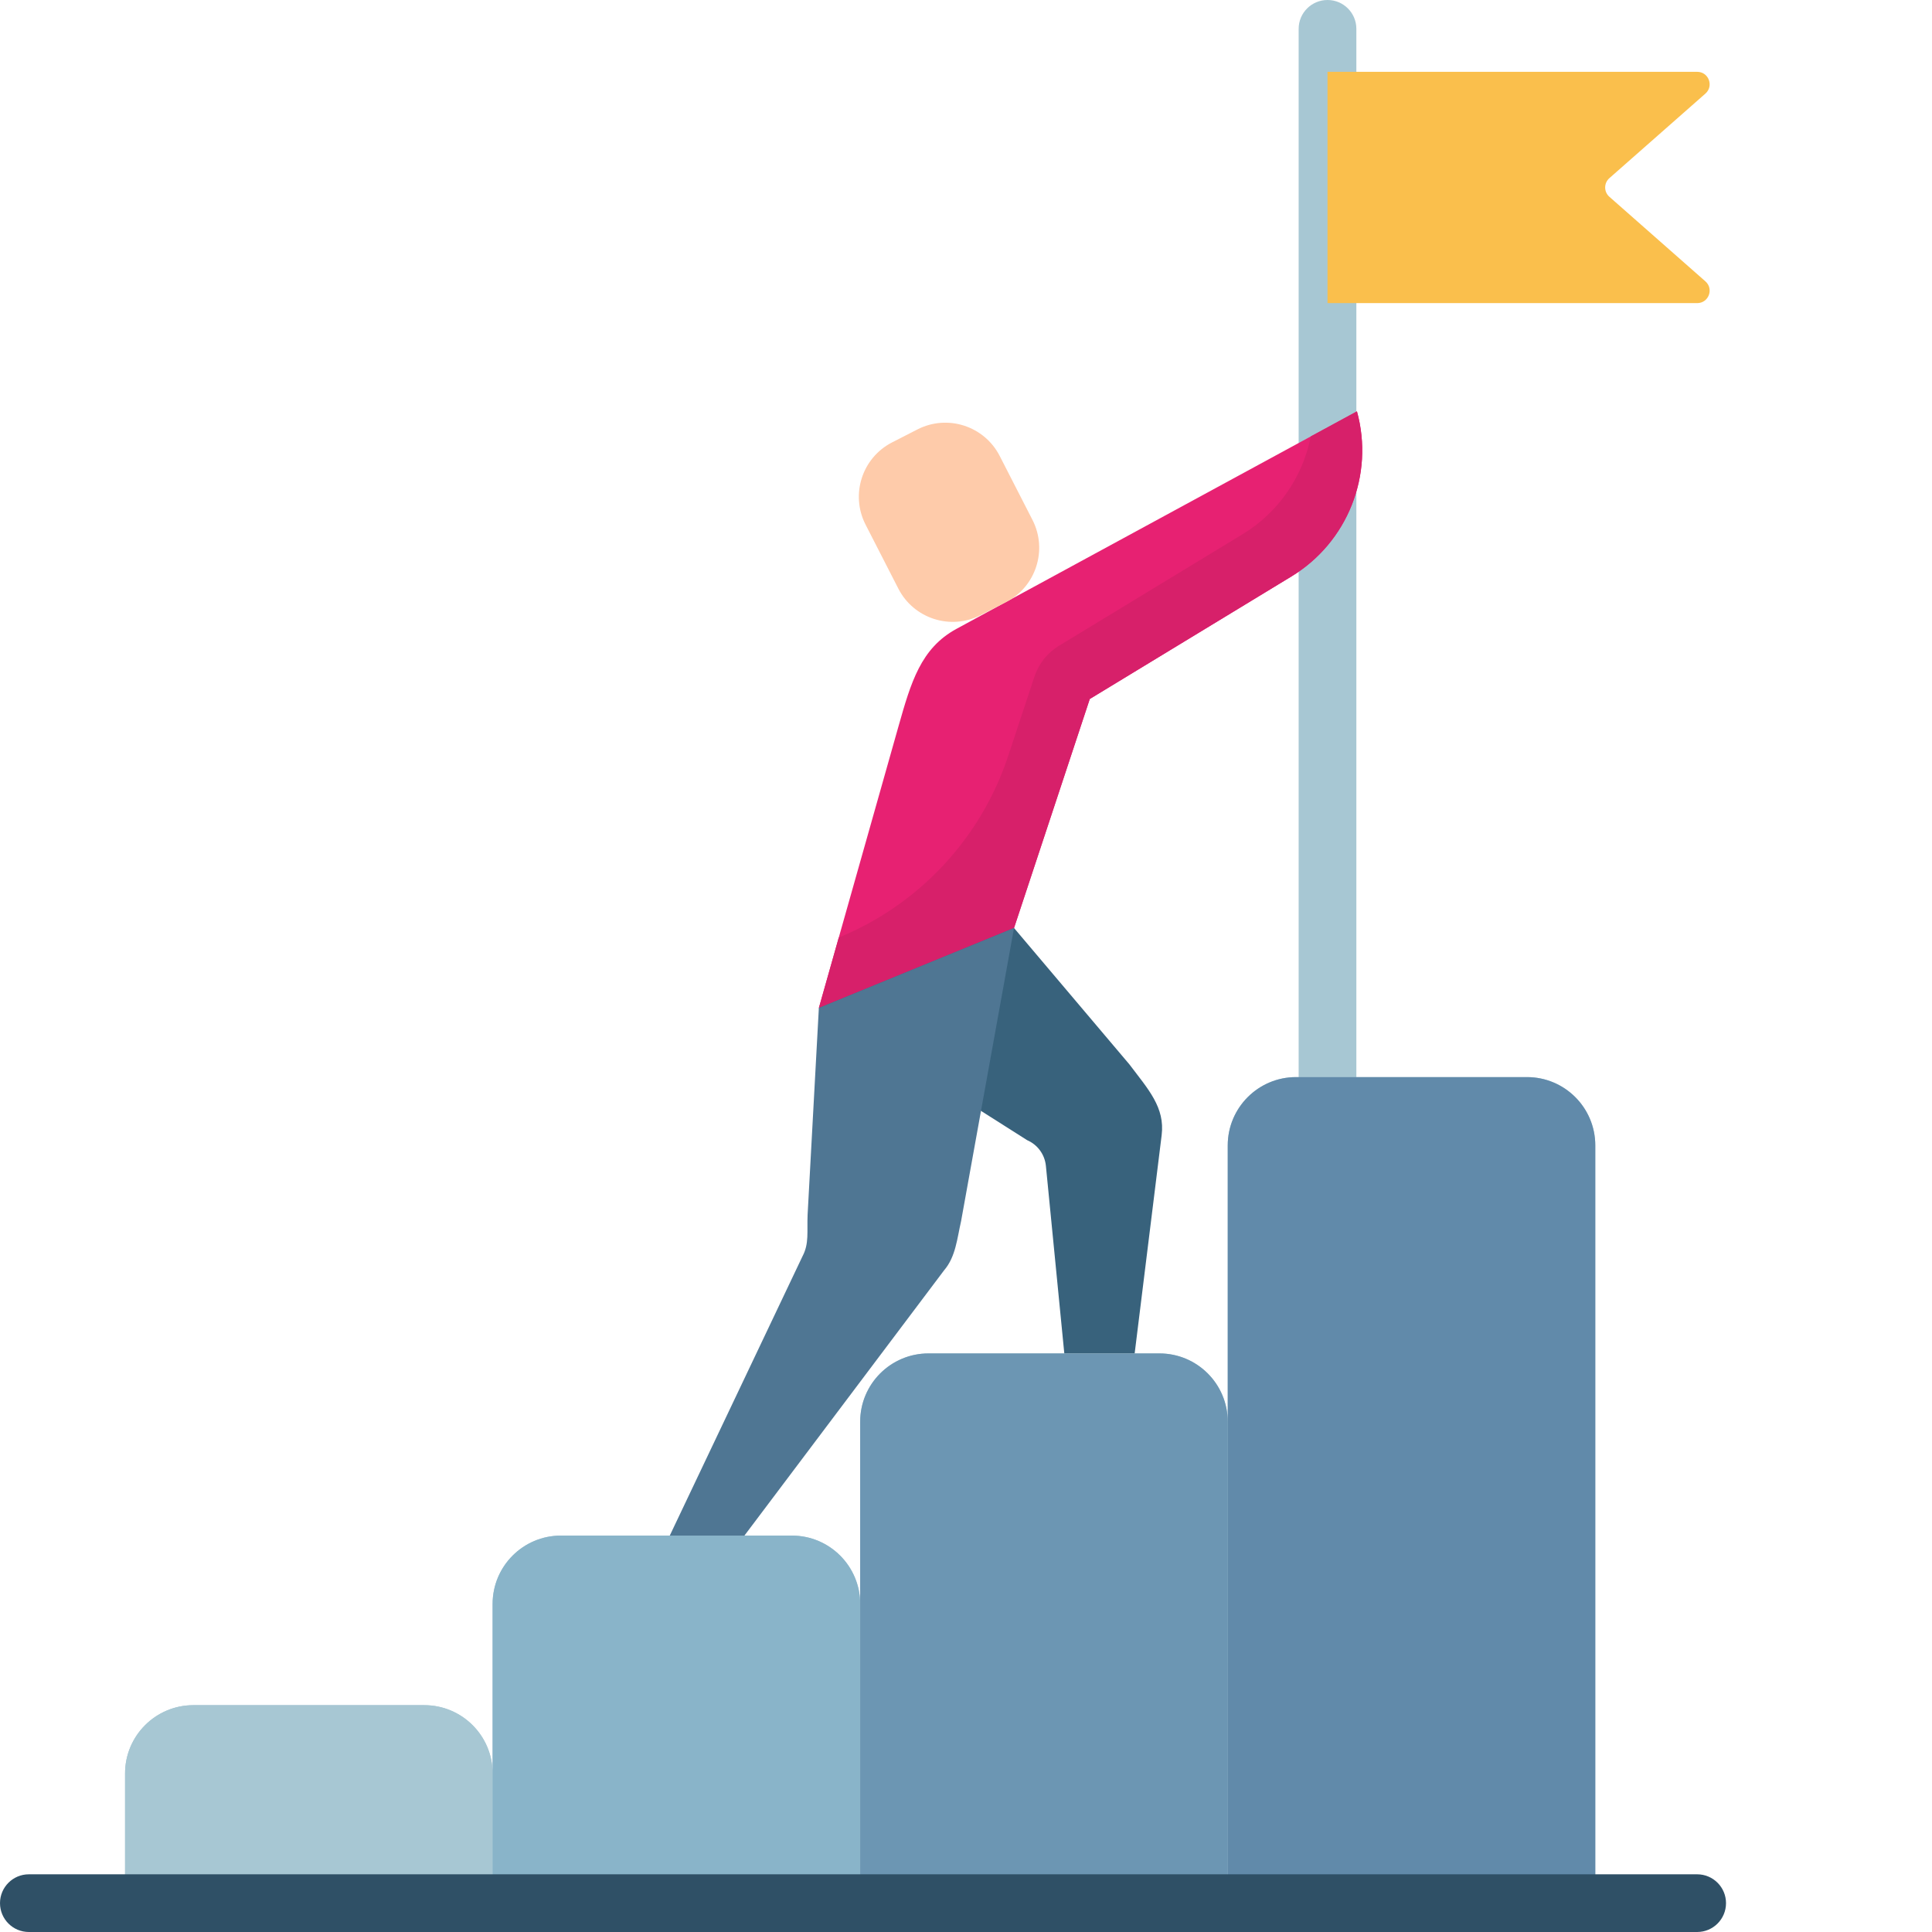 <svg xmlns="http://www.w3.org/2000/svg" version="1.1" xmlns:xlink="http://www.w3.org/1999/xlink" xmlns:svgjs="http://svgjs.com/svgjs" width="512" height="512" x="0" y="0" viewBox="0 0 512 512" style="enable-background:new 0 0 512 512" xml:space="preserve" class="hovered-paths"><g><g fill="#a7c7d3"><path d="m404.664 285.445h-61.199c-10 0-18.102 8.105-18.102 18.102v73.227c0-9.996-8.105-18.102-18.102-18.102h-61.203c-10 0-18.102 8.102-18.102 18.102v48.277c0-9.996-8.105-18.102-18.102-18.102h-61.203c-10 0-18.102 8.105-18.102 18.102v44.941c0-9.996-8.105-18.102-18.105-18.102h-61.199c-9.996 0-18.102 8.102-18.102 18.102v34.363h389.625v-200.809c0-9.996-8.105-18.102-18.105-18.102zm0 0" fill="#a7c7d3" data-original="#a7c7d3" class=""></path><path d="m351.805 293.09c-4.227 0-7.648-3.422-7.648-7.645v-277.801c0-4.223 3.422-7.645 7.648-7.645 4.223 0 7.645 3.422 7.645 7.645v277.801c0 4.223-3.426 7.645-7.645 7.645zm0 0" fill="#a7c7d3" data-original="#a7c7d3" class=""></path><path d="m130.551 504.355h-97.406v-34.363c0-9.996 8.105-18.102 18.102-18.102h61.203c9.996 0 18.102 8.102 18.102 18.102zm0 0" fill="#a7c7d3" data-original="#a7c7d3" class=""></path></g><path d="m227.957 504.355h-97.406v-79.305c0-9.996 8.105-18.102 18.102-18.102h61.203c9.996 0 18.102 8.105 18.102 18.102zm0 0" fill="#89b4c9" data-original="#89b4c9"></path><path d="m325.363 504.355h-97.406v-127.582c0-9.996 8.102-18.102 18.102-18.102h61.203c9.996 0 18.102 8.102 18.102 18.102zm0 0" fill="#6c96b3" data-original="#6c96b3" class=""></path><path d="m422.77 504.355h-97.406v-200.809c0-9.996 8.102-18.102 18.102-18.102h61.199c10 0 18.105 8.105 18.105 18.102zm0 0" fill="#618aaa" data-original="#618aaa" class=""></path><path d="m449.766 512h-442.121c-4.223 0-7.645-3.422-7.645-7.645 0-4.223 3.422-7.645 7.645-7.645h442.121c4.223 0 7.645 3.422 7.645 7.645 0 4.223-3.422 7.645-7.645 7.645zm0 0" fill="#2f5066" data-original="#2f5066"></path><path d="m351.805 80.328h97.973c3.035 0 4.453-3.758 2.176-5.762l-25.449-22.414c-1.492-1.309-1.492-3.629 0-4.941l25.449-22.41c2.277-2.008.859-5.766-2.176-5.766h-97.973zm0 0" fill="#fabf4c" data-original="#fdb659" class=""></path><path d="m359.605 109.012-106.133 57.645c-9.469 5.145-12.059 14.184-15.363 25.828l-21.105 74.645 27.875 9.574 23.848-30.773 20.074-60.691 53.41-32.453c14.926-9.066 22.023-26.934 17.395-43.773zm0 0" fill="#e72172" data-original="#83d9ff" class="hovered-path"></path><path d="m359.605 109.012-12.246 6.652c-2.062 10.539-8.43 20.059-18.059 25.91l-48.668 29.57c-3.062 1.859-5.363 4.754-6.492 8.156l-6.949 21.012c-7.223 21.836-23.629 39.426-44.91 48.148l-5.277 18.668 51.723-21.195 20.074-60.691 53.41-32.457c14.926-9.066 22.023-26.934 17.395-43.773zm0 0" fill="#d7206a" data-original="#5fc9ed" class=""></path><path d="m268.727 245.93 30.562 36.125c5.066 6.707 9.473 11.422 8.559 18.801l-7.148 57.785h-18.652l-4.875-49.676c-.297-3.008-2.199-5.613-4.973-6.809l-55.195-35.027zm0 0" fill="#38627c" data-original="#38627c" class=""></path><path d="m217.004 267.129-2.98 54.77c-.195 4.543.441 7.613-1.336 10.992l-35.195 74.059h19.785l52.918-70.305c3.094-3.602 3.453-8.492 4.496-12.992l14.031-77.723zm0 0" fill="#4f7693" data-original="#4f7693" class=""></path><path d="m264.934 120.836 8.68 16.945c4.078 7.961.93 17.727-7.035 21.805l-6.707 3.434c-7.965 4.078-17.727.93-21.805-7.035l-8.68-16.945c-4.078-7.965-.93-17.727 7.035-21.805l6.707-3.434c7.961-4.078 17.723-.93 21.805 7.035zm0 0" fill="#fecbaa" data-original="#fecbaa" class=""></path></g></svg>